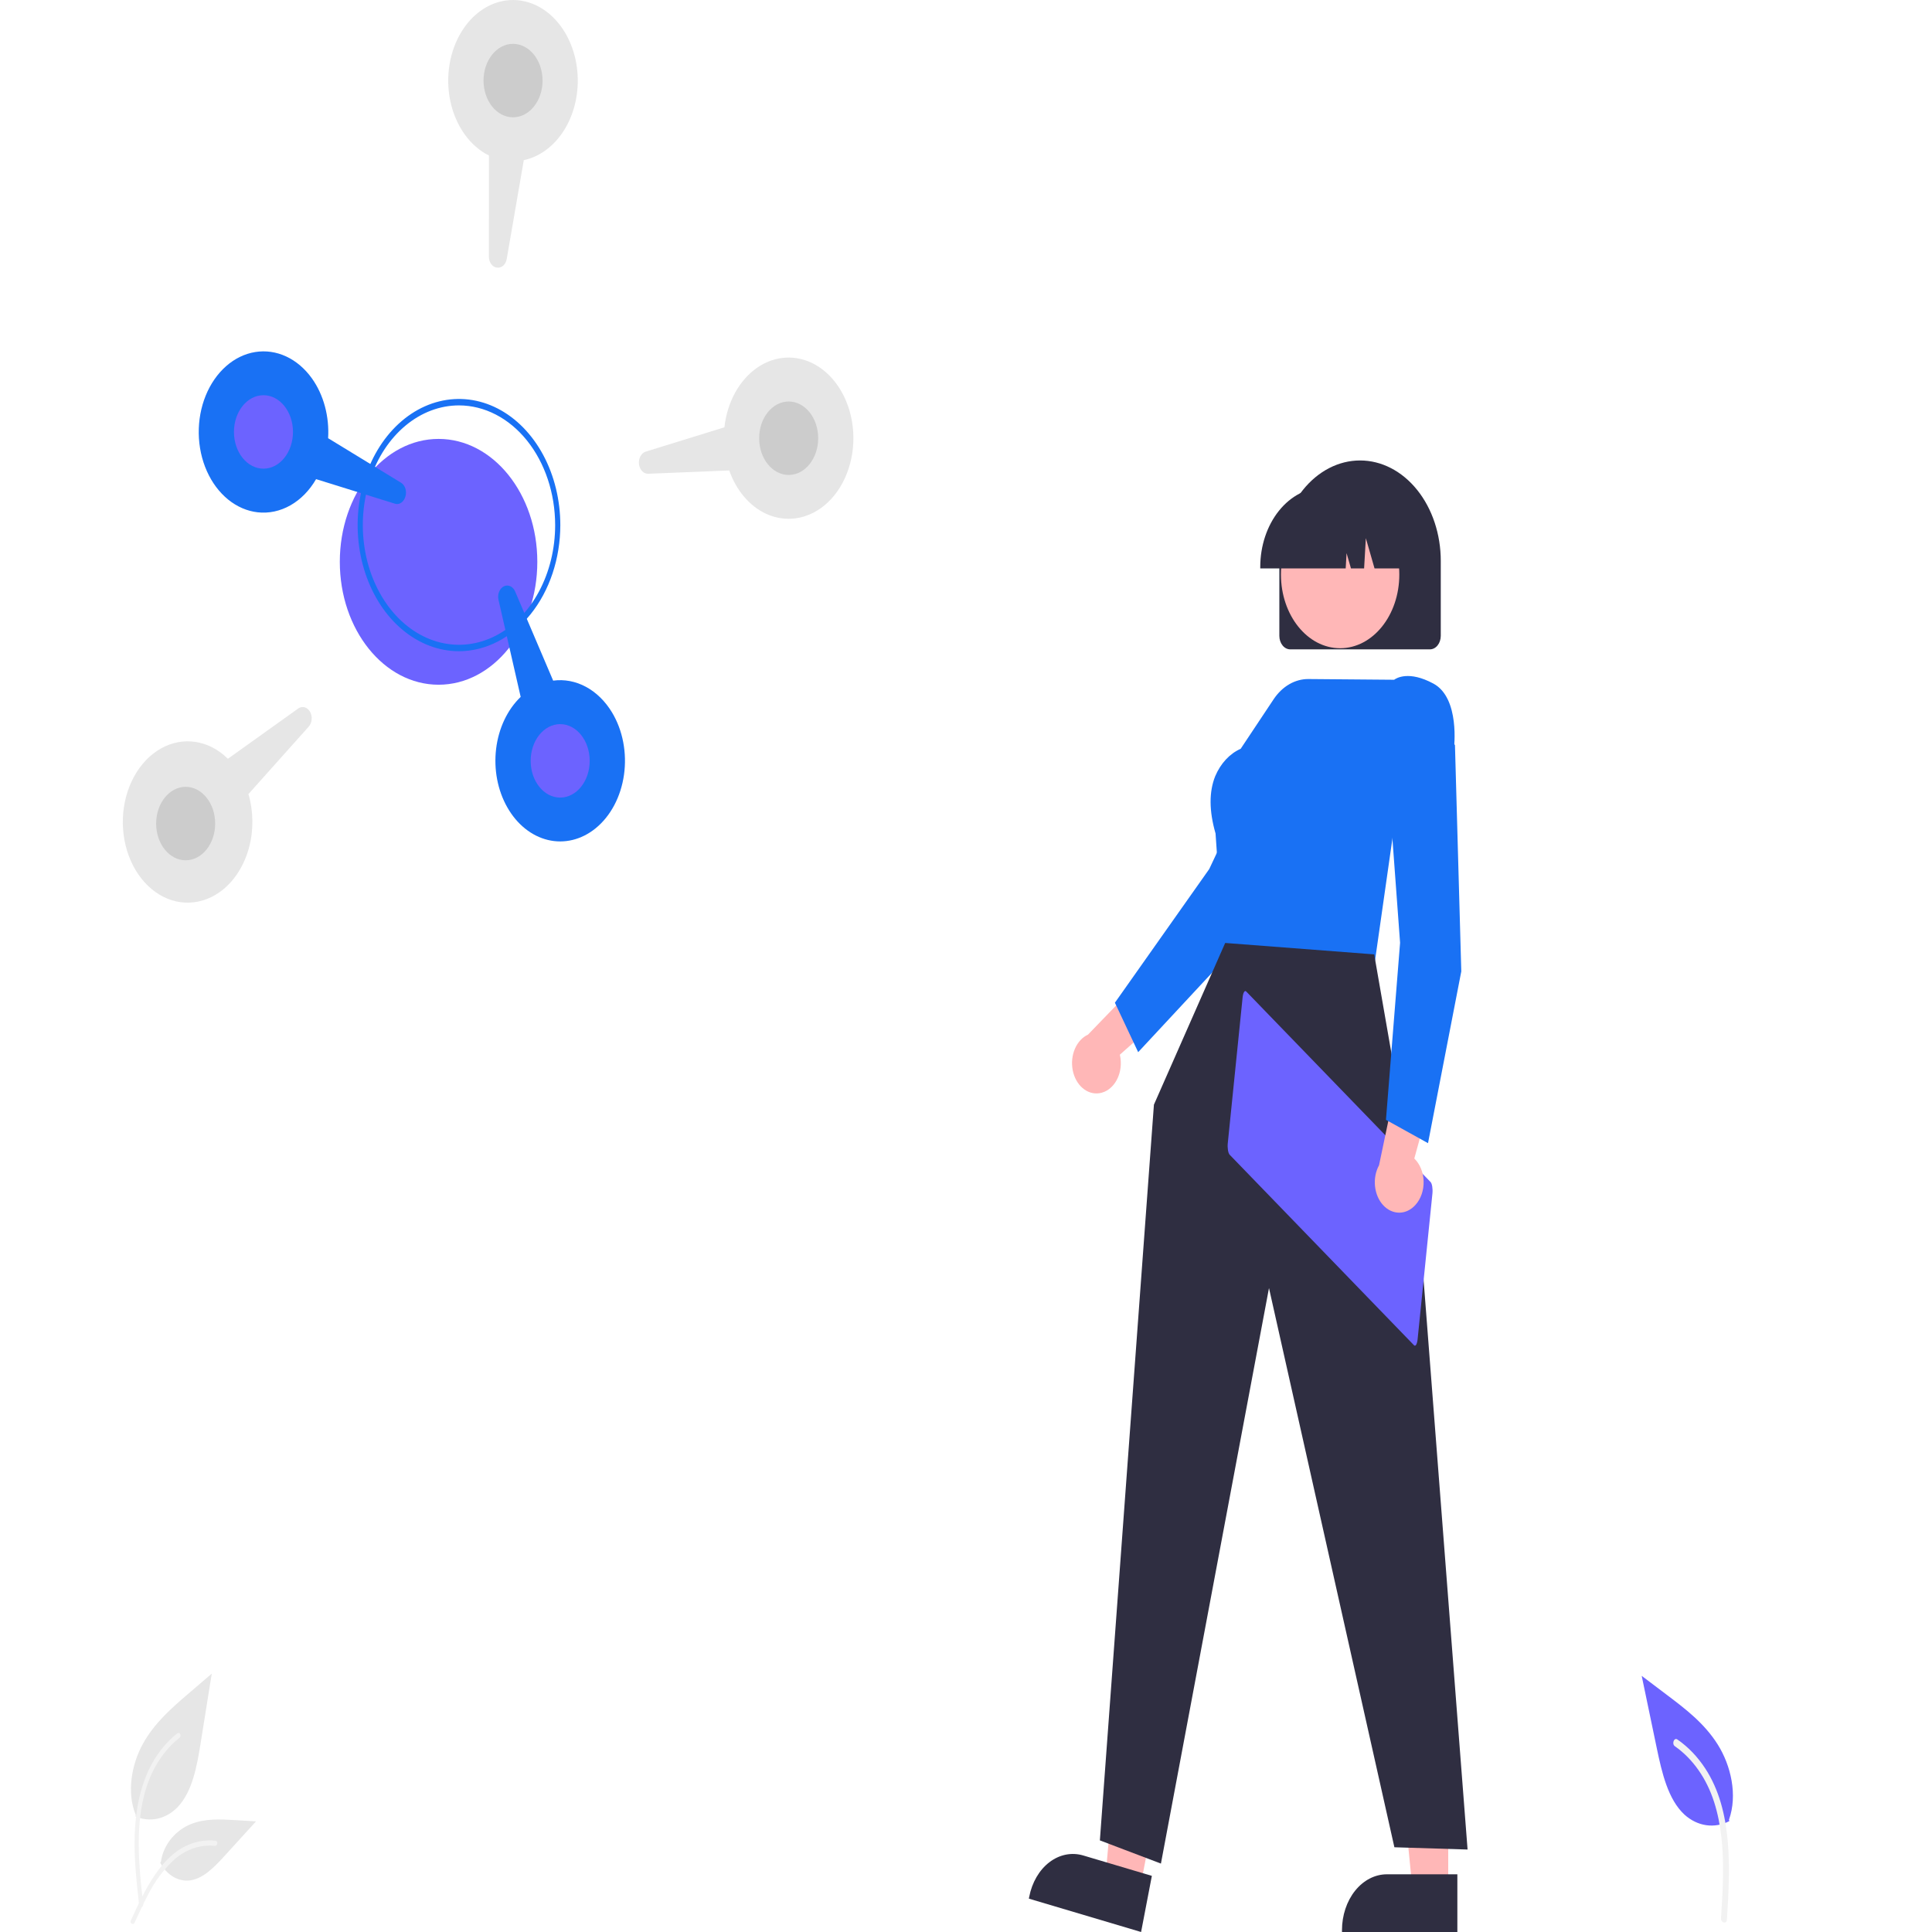 <svg width="150" height="150" viewBox="0 0 150 150" fill="none" xmlns="http://www.w3.org/2000/svg">
<path d="M85.345 84.878C85.618 84.84 85.882 84.728 86.117 84.55C86.352 84.372 86.553 84.132 86.705 83.847C86.858 83.562 86.958 83.239 87 82.9C87.041 82.562 87.022 82.216 86.945 81.887L92.388 77.048L89.144 75.493L84.472 80.327C84.037 80.526 83.676 80.917 83.457 81.425C83.238 81.933 83.177 82.524 83.284 83.085C83.392 83.646 83.661 84.138 84.041 84.469C84.421 84.799 84.885 84.945 85.345 84.878Z" fill="#FFB7B7"/>
<path d="M88.367 81.69L86.561 77.851L86.599 77.796L93.885 67.472L99.542 55.465L104.455 56.244L104.527 58.092L104.513 58.12L96.708 72.722L96.7 72.731L88.367 81.69Z" fill="#1971F4"/>
<path d="M112.44 146.648H109.662L108.34 133.311H112.44L112.44 146.648Z" fill="#FFB7B7"/>
<path d="M113.149 150H104.191V149.859C104.192 148.708 104.559 147.605 105.213 146.791C105.866 145.978 106.753 145.521 107.677 145.52H113.149L113.149 150Z" fill="#2F2E41"/>
<path d="M88.53 146.535L85.828 145.732L87.031 132.378L91.019 133.563L88.53 146.535Z" fill="#FFB7B7"/>
<path d="M88.594 150L79.881 147.41L79.907 147.273C80.122 146.154 80.685 145.186 81.473 144.584C82.261 143.981 83.209 143.793 84.108 144.06L89.43 145.642L88.594 150Z" fill="#2F2E41"/>
<path d="M99.328 49.369V43.549C99.328 41.48 99.988 39.496 101.163 38.034C102.339 36.571 103.933 35.75 105.594 35.75C107.256 35.75 108.85 36.571 110.025 38.034C111.201 39.496 111.861 41.48 111.861 43.549V49.369C111.86 49.646 111.772 49.912 111.614 50.109C111.456 50.305 111.242 50.416 111.019 50.416H100.17C99.947 50.416 99.733 50.305 99.575 50.109C99.417 49.913 99.329 49.647 99.328 49.369Z" fill="#2F2E41"/>
<path d="M104.047 50.328C106.585 50.328 108.642 47.768 108.642 44.61C108.642 41.452 106.585 38.892 104.047 38.892C101.51 38.892 99.453 41.452 99.453 44.61C99.453 47.768 101.51 50.328 104.047 50.328Z" fill="#FFB7B7"/>
<path d="M97.846 44.014C97.847 42.378 98.37 40.81 99.299 39.654C100.228 38.497 101.488 37.847 102.803 37.845H103.738C105.052 37.847 106.312 38.497 107.241 39.654C108.171 40.81 108.693 42.378 108.695 44.014V44.13H106.718L106.044 41.781L105.909 44.13H104.888L104.547 42.945L104.479 44.13H97.846V44.014Z" fill="#2F2E41"/>
<path d="M106.726 74.789L95.028 74.235L94.375 64.71C93.87 62.967 93.862 61.469 94.35 60.261C94.77 59.269 95.476 58.51 96.326 58.136L98.885 54.289C99.215 53.794 99.628 53.397 100.096 53.126C100.563 52.854 101.074 52.716 101.59 52.72L108.241 52.776C108.401 52.656 109.373 52.041 111.291 53.075C113.371 54.197 112.888 58.095 112.883 58.135L112.878 58.171L112.855 58.196L108.432 62.834L106.726 74.789Z" fill="#1971F4"/>
<path d="M95.123 73.211L89.59 85.767L85.394 142.887L90.134 144.688L98.524 100.005L108.26 143.421L113.942 143.597L110.074 93.495L106.693 74.098L95.123 73.211Z" fill="#2F2E41"/>
<path d="M96.757 76.98C96.639 76.859 96.514 77.064 96.476 77.437L95.325 88.756C95.287 89.13 95.352 89.529 95.469 89.652L109.782 104.444C109.899 104.565 110.024 104.361 110.062 103.987L111.213 92.668C111.251 92.294 111.187 91.895 111.07 91.773L96.757 76.98Z" fill="#6C63FF"/>
<path d="M109.906 93.537C110.111 93.308 110.273 93.026 110.38 92.711C110.488 92.396 110.539 92.056 110.529 91.713C110.52 91.371 110.45 91.036 110.326 90.73C110.201 90.425 110.024 90.158 109.807 89.947L111.967 82.067L108.601 83.155L107.068 90.471C106.807 90.948 106.696 91.527 106.756 92.099C106.816 92.671 107.042 93.196 107.392 93.574C107.742 93.952 108.192 94.157 108.655 94.151C109.119 94.144 109.564 93.926 109.907 93.537L109.906 93.537Z" fill="#FFB7B7"/>
<path d="M110.871 88.755L107.605 86.944L108.702 73.198L107.681 59.337L112.04 56.409L112.964 57.858V57.891L113.454 75.419L113.451 75.432L110.871 88.755Z" fill="#1971F4"/>
<path d="M34.05 53.162C38.284 53.162 41.717 48.889 41.717 43.619C41.717 38.349 38.284 34.077 34.05 34.077C29.816 34.077 26.383 38.349 26.383 43.619C26.383 48.889 29.816 53.162 34.05 53.162Z" fill="#6C63FF"/>
<path d="M35.635 50.56C34.079 50.56 32.558 49.985 31.264 48.909C29.97 47.834 28.962 46.304 28.366 44.515C27.771 42.726 27.615 40.757 27.919 38.858C28.222 36.958 28.972 35.214 30.072 33.844C31.172 32.475 32.574 31.542 34.1 31.164C35.626 30.786 37.208 30.98 38.646 31.721C40.083 32.462 41.312 33.718 42.177 35.328C43.041 36.938 43.502 38.831 43.503 40.768C43.5 43.364 42.671 45.853 41.196 47.688C39.721 49.524 37.721 50.557 35.635 50.56ZM35.635 31.475C34.158 31.475 32.715 32.02 31.487 33.041C30.259 34.062 29.302 35.513 28.737 37.212C28.172 38.91 28.024 40.778 28.312 42.581C28.6 44.383 29.311 46.039 30.355 47.339C31.399 48.639 32.73 49.524 34.178 49.882C35.627 50.241 37.128 50.057 38.492 49.354C39.857 48.65 41.023 47.459 41.843 45.931C42.664 44.403 43.102 42.606 43.102 40.768C43.1 38.304 42.312 35.942 40.913 34.2C39.513 32.458 37.615 31.478 35.635 31.475Z" fill="#1971F4"/>
<path d="M31.193 39C31.113 39.064 31.023 39.106 30.928 39.123C30.834 39.141 30.738 39.134 30.646 39.102L24.541 37.2C24.029 38.082 23.342 38.783 22.547 39.234C21.751 39.686 20.875 39.872 20.004 39.775C19.187 39.683 18.401 39.343 17.713 38.785C17.026 38.227 16.458 37.469 16.06 36.575C15.662 35.682 15.446 34.681 15.431 33.66C15.415 32.639 15.6 31.629 15.97 30.717C16.34 29.806 16.884 29.021 17.554 28.43C18.223 27.84 18.999 27.463 19.813 27.332C20.627 27.201 21.454 27.319 22.222 27.677C22.991 28.035 23.677 28.621 24.222 29.385C24.669 30.014 25.011 30.749 25.226 31.546C25.441 32.342 25.526 33.184 25.475 34.022L31.126 37.472C31.284 37.563 31.408 37.726 31.473 37.927C31.538 38.128 31.539 38.353 31.475 38.555C31.422 38.737 31.323 38.893 31.193 39Z" fill="#1971F4"/>
<path d="M20.455 36.387C21.721 36.387 22.747 35.111 22.747 33.535C22.747 31.96 21.721 30.684 20.455 30.684C19.19 30.684 18.164 31.96 18.164 33.535C18.164 35.111 19.19 36.387 20.455 36.387Z" fill="#6C63FF"/>
<path d="M39.052 20.641C38.913 20.751 38.748 20.799 38.584 20.777C38.411 20.759 38.249 20.659 38.133 20.497C38.016 20.336 37.954 20.125 37.958 19.909L37.963 12.075C37.238 11.715 36.591 11.15 36.072 10.424C35.553 9.699 35.177 8.833 34.973 7.895C34.769 6.957 34.744 5.973 34.899 5.021C35.053 4.069 35.384 3.175 35.864 2.409C36.668 1.127 37.842 0.285 39.137 0.061C40.431 -0.163 41.745 0.249 42.8 1.209C43.854 2.17 44.567 3.604 44.787 5.207C45.007 6.81 44.717 8.457 43.979 9.799C43.596 10.492 43.106 11.082 42.537 11.534C41.968 11.987 41.332 12.293 40.667 12.434L39.344 20.093C39.328 20.204 39.293 20.309 39.243 20.404C39.193 20.498 39.128 20.579 39.052 20.641Z" fill="#E6E6E6"/>
<path d="M39.832 9.108C41.098 9.108 42.124 7.831 42.124 6.256C42.124 4.681 41.098 3.404 39.832 3.404C38.567 3.404 37.541 4.681 37.541 6.256C37.541 7.831 38.567 9.108 39.832 9.108Z" fill="#CCCCCC"/>
<path d="M63.977 39.265C63.318 39.798 62.567 40.133 61.785 40.241C61.003 40.349 60.211 40.228 59.473 39.888C58.841 39.594 58.262 39.145 57.772 38.567C57.281 37.99 56.889 37.296 56.618 36.526L50.328 36.782C50.154 36.789 49.985 36.716 49.853 36.577C49.721 36.438 49.634 36.243 49.61 36.03C49.586 35.816 49.627 35.599 49.724 35.421C49.821 35.242 49.968 35.115 50.136 35.063L56.243 33.175C56.349 32.212 56.633 31.293 57.073 30.491C57.513 29.689 58.097 29.025 58.779 28.552C59.461 28.079 60.222 27.81 61.002 27.767C61.782 27.723 62.559 27.906 63.272 28.301C64.098 28.759 64.81 29.485 65.333 30.404C65.856 31.323 66.17 32.4 66.242 33.522C66.314 34.644 66.142 35.77 65.743 36.78C65.345 37.791 64.735 38.649 63.977 39.265Z" fill="#E6E6E6"/>
<path d="M61.233 36.875C62.498 36.875 63.524 35.598 63.524 34.023C63.524 32.448 62.498 31.172 61.233 31.172C59.967 31.172 58.941 32.448 58.941 34.023C58.941 35.598 59.967 36.875 61.233 36.875Z" fill="#CCCCCC"/>
<path d="M46.227 64.322C45.137 65.201 43.816 65.521 42.541 65.215C41.266 64.909 40.135 64.001 39.386 62.681C38.636 61.362 38.325 59.732 38.519 58.134C38.713 56.536 39.396 55.093 40.425 54.107L38.704 46.572C38.656 46.365 38.672 46.143 38.748 45.95C38.825 45.756 38.956 45.605 39.116 45.524C39.277 45.444 39.456 45.44 39.619 45.514C39.781 45.588 39.916 45.734 39.997 45.925L42.947 52.844C43.816 52.727 44.695 52.894 45.497 53.328C46.298 53.761 46.996 54.447 47.52 55.317C47.932 56.002 48.227 56.785 48.386 57.618C48.545 58.45 48.566 59.314 48.446 60.157C48.327 61 48.069 61.803 47.691 62.517C47.312 63.231 46.819 63.841 46.244 64.309L46.227 64.322Z" fill="#1971F4"/>
<path d="M43.492 61.925C44.758 61.925 45.784 60.648 45.784 59.073C45.784 57.498 44.758 56.221 43.492 56.221C42.227 56.221 41.201 57.498 41.201 59.073C41.201 60.648 42.227 61.925 43.492 61.925Z" fill="#6C63FF"/>
<path d="M17.304 69.075C16.527 69.701 15.627 70.049 14.701 70.08C13.776 70.111 12.862 69.823 12.06 69.249C11.257 68.675 10.597 67.837 10.153 66.826C9.709 65.815 9.497 64.672 9.541 63.521C9.585 62.37 9.883 61.257 10.403 60.304C10.922 59.35 11.643 58.594 12.486 58.117C13.328 57.641 14.26 57.462 15.179 57.602C16.098 57.742 16.968 58.195 17.693 58.911L23.151 55.01C23.301 54.903 23.477 54.868 23.647 54.913C23.816 54.959 23.966 55.08 24.068 55.255C24.169 55.429 24.215 55.644 24.197 55.859C24.179 56.073 24.097 56.271 23.968 56.416L19.288 61.652C19.68 62.986 19.698 64.446 19.338 65.794C18.977 67.143 18.261 68.299 17.304 69.075Z" fill="#E6E6E6"/>
<path d="M14.414 66.793C15.68 66.793 16.706 65.516 16.706 63.941C16.706 62.366 15.68 61.089 14.414 61.089C13.149 61.089 12.123 62.366 12.123 63.941C12.123 65.516 13.149 66.793 14.414 66.793Z" fill="#CCCCCC"/>
<path d="M10.523 141.026C11.07 141.265 11.658 141.325 12.23 141.2C12.802 141.075 13.338 140.768 13.786 140.31C14.929 139.116 15.288 137.149 15.579 135.328L16.442 129.94L14.636 131.488C13.338 132.6 12.01 133.749 11.11 135.361C10.211 136.973 9.819 139.173 10.541 140.917" fill="#E6E6E6"/>
<path d="M10.801 147.923C10.574 145.862 10.34 143.775 10.5 141.693C10.641 139.843 11.095 138.036 12.018 136.555C12.508 135.77 13.104 135.097 13.78 134.568C13.956 134.429 14.118 134.777 13.943 134.914C12.773 135.834 11.869 137.192 11.36 138.793C10.798 140.572 10.708 142.512 10.805 144.402C10.863 145.546 10.988 146.682 11.113 147.816C11.123 147.867 11.116 147.921 11.095 147.967C11.075 148.013 11.04 148.047 11 148.063C10.959 148.077 10.915 148.07 10.877 148.044C10.84 148.017 10.813 147.974 10.801 147.923L10.801 147.923Z" fill="#F2F2F2"/>
<path d="M12.438 144.616C12.672 145.061 12.995 145.422 13.375 145.666C13.754 145.91 14.178 146.028 14.605 146.009C15.702 145.944 16.617 144.991 17.441 144.086L19.876 141.41L18.264 141.314C17.105 141.244 15.916 141.18 14.812 141.625C13.708 142.07 12.69 143.141 12.488 144.563" fill="#E6E6E6"/>
<path d="M10.16 149.108C11.254 146.698 12.524 144.021 14.79 143.165C15.421 142.928 16.082 142.843 16.738 142.915C16.945 142.938 16.893 143.334 16.687 143.312C15.587 143.198 14.49 143.559 13.579 144.334C12.723 145.107 11.997 146.082 11.442 147.204C11.089 147.874 10.772 148.573 10.455 149.271C10.353 149.494 10.057 149.333 10.16 149.108Z" fill="#F2F2F2"/>
<path d="M134.264 141.392C133.696 141.687 133.077 141.795 132.467 141.706C131.856 141.617 131.274 141.333 130.777 140.883C129.509 139.706 129.034 137.652 128.636 135.748L127.461 130.113L129.447 131.614C130.875 132.692 132.335 133.807 133.365 135.445C134.395 137.082 134.918 139.38 134.238 141.279" fill="#6C63FF"/>
<path d="M134.078 149.034C134.33 145.063 134.548 140.596 132.395 137.303C131.796 136.388 131.062 135.625 130.233 135.053C129.972 134.872 129.777 135.397 130.037 135.578C131.423 136.544 132.499 138.075 133.085 139.913C133.651 141.678 133.797 143.592 133.778 145.478C133.767 146.632 133.693 147.784 133.62 148.935C133.596 149.302 134.054 149.406 134.078 149.034Z" fill="#F2F2F2"/>
</svg>
